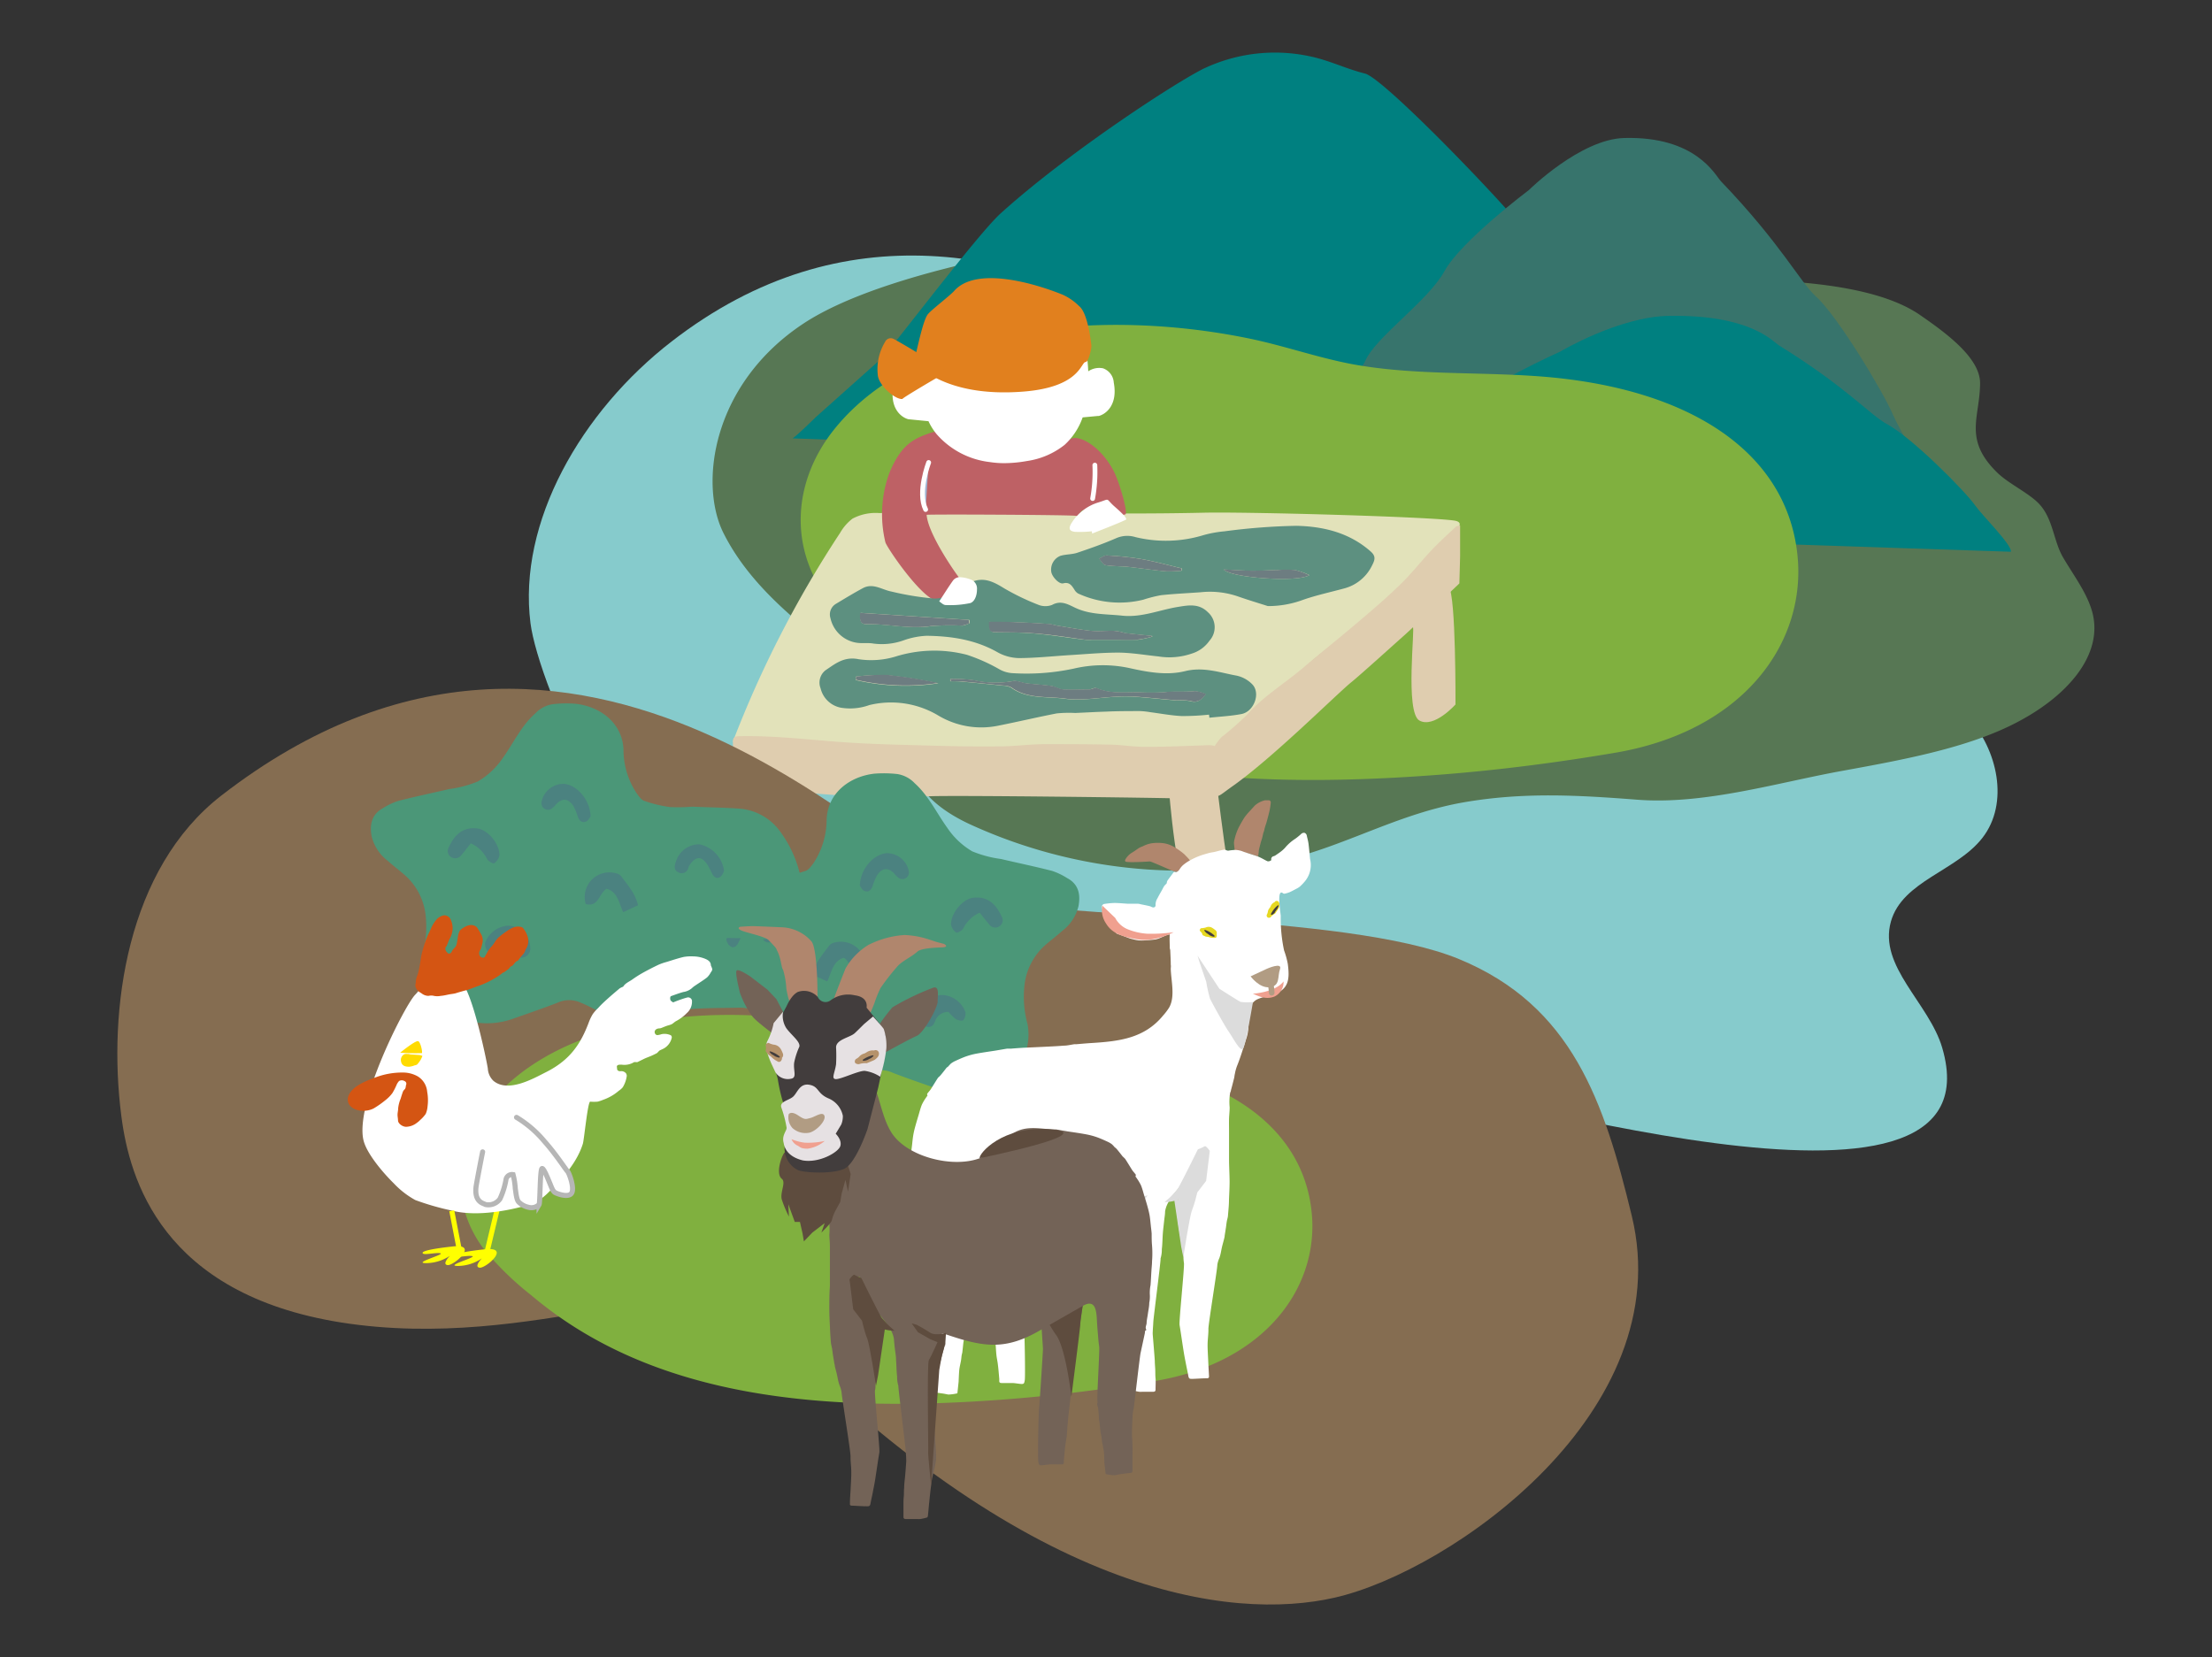 <svg xmlns="http://www.w3.org/2000/svg" viewBox="0 0 359 269"><rect x="0" y="0" width="359" height="269" fill="#333333" stroke="none"/><defs><style>.cls-1{fill:#86cbcc;}.cls-2{fill:#577754;}.cls-3{fill:teal;}.cls-4{fill:#37746c;}.cls-5{fill:#80b03f;}.cls-6{fill:#e2e2ba;}.cls-7{fill:#dfcdaf;}.cls-8{fill:#be6165;}.cls-9{fill:#5d9080;}.cls-10,.cls-18{fill:#fff;}.cls-11{fill:#6d7d81;}.cls-12{fill:#a1b5d3;stroke:#fff;stroke-width:0.78px;}.cls-12,.cls-18,.cls-26{stroke-linecap:round;}.cls-12,.cls-17,.cls-18,.cls-26{stroke-miterlimit:10;}.cls-13{fill:#e1801e;}.cls-14{fill:#856d51;}.cls-15{fill:#4b9778;}.cls-16{fill:#4b8280;}.cls-17,.cls-26,.cls-33{fill:none;}.cls-17{stroke:#ff0;}.cls-17,.cls-18{stroke-width:0.82px;}.cls-18{stroke:#b6b6b6;}.cls-19{fill:#d45513;}.cls-20{fill:#ffdb00;}.cls-21{fill:#ff0;}.cls-22{fill:#f0a08f;}.cls-23{fill:#dcdcdc;}.cls-24{fill:#b0866d;}.cls-25{fill:#b19c83;}.cls-26{stroke:#b19c83;stroke-width:0.92px;}.cls-27{fill:#e6d821;}.cls-28{fill:#423d3d;}.cls-29{fill:#736357;}.cls-30{fill:#5e4c3e;}.cls-31{fill:#e6e1e3;}.cls-32{fill:#b5926b;}</style></defs><g id="レイヤー_2" data-name="レイヤー 2"><g id="section_1-2"><path class="cls-1" d="M109,55.43C94.35,66.76,84,84.76,86.1,101.19c1.28,9.85,16.08,46.13,40.47,59.83,29,16.32,65.55,11.56,97.48,13.85,13,.93,101.09,29.12,91.17-4.78-2.13-7.28-10.39-13.21-8.33-20.51,1.86-6.58,10.65-8.18,14.85-13.58,4.38-5.64,2.47-14.29-2.32-19.59s-11.71-8-18.36-10.64c-21.85-8.49-41.29-12.34-63.54-18.8C225,83.33,165,12.06,109,55.43Z"/><path class="cls-2" d="M157.27,133.73a82.75,82.75,0,0,0,47.19,6.64c11.77-1.68,21-8,33-10.12,9.71-1.69,18.45-1.2,28.29-.44,10.85.84,22.74-2.78,33.16-4.67,9.69-1.76,19.67-3.6,27.4-7.37,9.24-4.51,15.28-11.61,13.19-18.66-.88-3-3-5.77-4.67-8.63-1.54-2.63-1.6-6.12-3.76-8.55-1.65-1.86-5.13-3.41-7-5.29-5.46-5.39-2.72-8.92-2.71-14.45,0-4.07-5.42-8.07-9.66-11-11.95-8.38-42.87-5.25-55.15-5.25-22.07,0-33.71-10.84-64.36-8.75-11.36.78-47.19,5.6-61.9,15.4s-16.87,25.94-12.87,33.94c4.91,9.8,14.56,16.43,22.68,22.74C150.44,117.27,142.2,126.62,157.27,133.73Z"/><path class="cls-3" d="M128.56,71.15c.28.08,3.68-3.3,3.94-3.53l10.43-9.31c1.48-1.31,15.53-20.1,19.48-23.68,10.53-9.52,27.27-20.55,32.69-23.37a27,27,0,0,1,19-1.75c2.53.72,4.87,1.79,7.44,2.43,3.11.79,22.94,21.42,26.55,26.23s17,30.64,17.22,38"/><path class="cls-4" d="M210.28,72.55c.94-6,9.58-10.09,11.31-14S231.76,48.88,234.44,44s13.69-13.15,13.69-13.15,8.35-8.26,15.47-8.45c11.64-.31,14.75,6,15.68,7,9.81,10.22,12.88,16.42,15.47,18.75,3.54,3.2,11,15.66,12.5,19.22.89,2.11,5.28,9.33,5.06,10.86"/><path class="cls-3" d="M210.09,85.68c1.07-4.1,10.91-6.93,12.89-9.61s11.59-6.65,14.65-10,15.59-9,15.59-9,9.52-5.67,17.63-5.8c13.27-.21,16.81,4.13,17.88,4.8C299.9,63,303.4,67.3,306.35,68.9c4,2.19,12.54,10.75,14.25,13.19,1,1.46,6,6.41,5.76,7.47"/><path class="cls-5" d="M233.78,125.74c9.66-.75,19.2-2,28.4-3.56,21-3.59,31.1-18.07,29.52-32.27-1.87-16.89-18-27.08-42-28.83-10.15-.74-20.57-.15-30.4-2-5.71-1.1-11-3-16.74-4.17-24.52-5-53.59-1.87-67,14.57-6.86,8.41-7.64,19.26-1.17,27.83a58,58,0,0,0,9,8.73C166.6,125.57,199,128.44,233.78,125.74Z"/><path class="cls-6" d="M206.25,113.3c-2.05,1.35-7.51,8.63-10,9.08-3.38.62-72.42-.89-77.31-2a176.15,176.15,0,0,1,17.41-33.89,7.8,7.8,0,0,1,2-2.3,8,8,0,0,1,4.36-.91c16.8-.32,35.87.33,52.64-.06,7.13-.16,36.43.65,40.68,1.28,1,.15,1.14.63.47,1.35-1.56,1.66-3.12,3.32-4.7,5q-3.78,3.92-7.6,7.79a24.88,24.88,0,0,1-2.2,1.89c-3.43,2.75-7.35,4.87-10.33,8A31.31,31.31,0,0,1,206.25,113.3Z"/><path class="cls-7" d="M150.89,129.25c-3.21.16-6.44.1-9.66,0-3-.06-5.93-.17-8.88-.45-3.89-.36-7.78-.86-11.64-1.47a2.4,2.4,0,0,1-1.43-1.68,44.16,44.16,0,0,1-.33-5.28c0-.67.32-.86,1-.87,5.41-.12,10.77.51,16.15.92,5.13.39,10.28.47,15.42.62,3.57.1,7.14.15,10.71.11,2.36,0,4.72-.33,7.08-.36,3.49,0,7,0,10.47.07,2,0,4.06.37,6.09.37,3.42,0,6.85-.16,10.27-.27,1.17,0,1.38.24,1.33,1.39-.07,1.51,0,3,0,4.53a2.21,2.21,0,0,1-.65,1.39,6.33,6.33,0,0,1-4.74,1.35C188.17,129.48,154.61,129.07,150.89,129.25Z"/><path class="cls-8" d="M182.69,83.44c-.12.25-2.07.13-2.34.08-1.41-.28-3.36.74-4.34-.51-.56-.7-.69.88-1.34.72s-24.29-.28-24.28-.16c.24,3.18,4.83,9.66,5.22,10.12a27.92,27.92,0,0,1-3.18,3.93c-2.54.1-8.48-8.73-8.73-9.58a19.44,19.44,0,0,1,.63-11.24c1.95-4.77,4.09-5.61,6.57-6.5,3.34-1.2,4.21,2.16,5.75,2.74a26.82,26.82,0,0,0,4.78,1.46c3.6.62,9-2.13,12.53-3.33,1.42-.49,4.68,1.34,6.74,5.2C181.6,78.05,183,82.84,182.69,83.44Z"/><path class="cls-9" d="M196.22,116a41.16,41.16,0,0,1-4.42.23c-1.71-.08-3.41-.41-5.12-.63a13.37,13.37,0,0,0-1.66-.18c-1.84,0-3.68,0-5.52.09-1.67.05-3.34.15-5,.22a19.82,19.82,0,0,0-3,.07c-3.19.62-6.35,1.37-9.53,2a13.59,13.59,0,0,1-9.64-1.63,14.94,14.94,0,0,0-11.25-1.72,9.17,9.17,0,0,1-4.62.42,4.19,4.19,0,0,1-3.28-3.14,2.53,2.53,0,0,1,.81-2.94c1.58-1.06,3-2.26,5.35-1.79a13.65,13.65,0,0,0,5.91-.4,21.12,21.12,0,0,1,11.69-.31,28.71,28.71,0,0,1,5.35,2.4,4.89,4.89,0,0,0,1.94.57,36.61,36.61,0,0,0,10.07-.74,20.59,20.59,0,0,1,8.91-.1c3,.67,6.12,1.26,9.12.52s5.62.23,8.37.73a5,5,0,0,1,2.57,1.44c1.35,1.44.24,4.4-1.78,4.79-1.71.33-3.47.41-5.21.6Zm-42-5.76,0,.34c.67,0,1.35,0,2,.07q3.3.3,6.58.65a2.9,2.9,0,0,1,1.27.3c2.64,1.92,5.82,1.42,8.74,1.82,2.74.37,5.6-.19,8.4-.32a25.19,25.19,0,0,1,3,0c2.21.16,4.41.4,6.62.59a10.74,10.74,0,0,1,2.28.1c1.07.32,1.75,0,2.56-1.12a5.72,5.72,0,0,0-1.83-.48c-1.64.17-3.27,0-4.94.18a34.22,34.22,0,0,1-4.18,0c-2.26,0-4.6.27-6.81-.68-.28-.12-.73.21-1.11.22-1.42,0-2.85.12-4.27,0-.64,0-1.25-.46-1.9-.55-1.35-.2-2.71-.27-4.06-.43-.75-.09-1.54-.51-2.22-.36a16.11,16.11,0,0,1-6.34-.15A25.8,25.8,0,0,0,154.24,110.19Zm-15.31-.37-.05.51a35.51,35.51,0,0,0,13.44.53,83,83,0,0,0-8.26-1.31A34.07,34.07,0,0,0,138.93,109.82Z"/><path class="cls-9" d="M205.77,98.38c-1.6-.51-3.23-1-4.8-1.55a13.93,13.93,0,0,0-6.07-.7c-2.15.16-4.31.25-6.46.48a21.71,21.71,0,0,0-2.88.73,16.07,16.07,0,0,1-10.58-1,1.69,1.69,0,0,1-.62-.65c-.43-.66-.81-1.26-1.81-1-.66.16-1.8-1.05-1.93-1.86a2.4,2.4,0,0,1,1.49-2.61c.88-.26,1.85-.21,2.71-.49,2.14-.72,4.27-1.47,6.33-2.37a4.49,4.49,0,0,1,3.12-.18,20.88,20.88,0,0,0,11.06-.32,18.88,18.88,0,0,1,3.42-.62,101.5,101.5,0,0,1,11.64-.89c4.37.09,8.62,1.11,12.07,4.17.81.72.73,1.28.26,2.18a7,7,0,0,1-4.44,3.78c-2.26.62-4.58,1.11-6.79,1.88A16.26,16.26,0,0,1,205.77,98.38Zm-14-5.74.05-.38c-2.2-.52-4.37-1.13-6.59-1.52a50.3,50.3,0,0,0-5.61-.58c-.4,0-.81.33-1.22.52.35.37.66,1,1.06,1.06,1.19.2,2.41.15,3.61.27,2.07.22,4.12.54,6.19.73A17.56,17.56,0,0,0,191.73,92.64Zm20.76.72a12.17,12.17,0,0,0-2.33-.82,16.7,16.7,0,0,0-2.74,0c-1.42,0-2.84.13-4.26.11s-3-.13-4.59-.21C199.64,93.77,210.54,94.59,212.49,93.36Z"/><path class="cls-9" d="M188,106.55c-2.15-.22-4.31-.6-6.47-.62-2.59,0-5.2.24-7.79.4-2.8.17-5.59.48-8.39.49a7.44,7.44,0,0,1-3.55-1c-3.57-2-7.45-2.57-11.43-2.62a12.77,12.77,0,0,0-3.63.71,10.49,10.49,0,0,1-5,.55c-.85-.15-1.75,0-2.63-.12a5.16,5.16,0,0,1-4.33-4,2,2,0,0,1,.88-2.32c1.45-.87,2.89-1.75,4.38-2.55,1.65-.89,3.1.26,4.64.55a46.57,46.57,0,0,0,7,1.14,6.51,6.51,0,0,0,3.88-1.4c3.18-2.52,5-1.76,7.42-.26a38.94,38.94,0,0,0,5.44,2.63,3.09,3.09,0,0,0,2.33.06c1.45-.81,2.64-.06,3.75.46,2.47,1.17,5.1,1,7.69,1.29,3.19.32,6.13-1,9.2-1.46,1.59-.26,3.23-.51,4.63.88a3.25,3.25,0,0,1,.28,4.63,5.43,5.43,0,0,1-2.89,2.1A11.15,11.15,0,0,1,188,106.55Zm-1-3.19,0-.13c-1.35-.14-2.71-.27-4.07-.43-.37,0-.74-.19-1.12-.25a7.42,7.42,0,0,0-1.14-.15c-1.2,0-2.41.1-3.6,0-1.77-.19-3.53-.53-5.29-.81-.55-.09-1.09-.27-1.64-.31-1.72-.12-3.45-.21-5.18-.27-1.46,0-2.92,0-4.38-.07,0,1.56.12,1.68,1.31,1.71,2.09,0,4.19,0,6.26.2,2.67.24,5.33.69,8,1a9.65,9.65,0,0,0,1.08,0l3.44,0c1.34,0,2.68,0,4,0A16.16,16.16,0,0,0,186.93,103.36Zm-29.61-2.19-.08-.55-17.61-1.14c-.17,1.14-.09,1.87,1,1.84,3.51-.09,7,.86,10.52.3a40,40,0,0,1,5-.07A4.18,4.18,0,0,0,157.32,101.17Z"/><path class="cls-7" d="M196.28,129.19c0-2.16-.15-4.93,0-6.81,0-.38.6-.73.8-1.18a9.26,9.26,0,0,1,1.18-1.56A46.61,46.61,0,0,0,202.4,116c2.66-3,6.13-5.08,9.16-7.66,2.87-2.45,5.84-4.8,8.71-7.25,2.38-2,4.76-4.05,7-6.23,1.78-1.72,3.31-3.69,5-5.49,1.27-1.34,2.64-2.59,4-3.86.13-.12.36-.12.7-.22,0,1.71,0,3.32,0,4.93,0,.32-.12,4.48-.12,4.48s-7.69,7.32-8.89,8.38c-1.44,1.27-7.14,6.44-8.64,7.65-2.28,1.83-12.75,12.29-19.32,16.91C197.58,129.36,198,129.37,196.28,129.19Z"/><path class="cls-10" d="M177.2,86.24a18.66,18.66,0,0,1-2.69.09c-1-.1-1.17-.57-.53-1.54a7.77,7.77,0,0,1,4.33-3.25c1.88-.59,1.1-.69,2.39.51.42.39,2.5,2.11,2,2.33-1.79.81-3.63,1.5-5.45,2.23Z"/><path class="cls-10" d="M152.43,97.62c.8-1.22,1.48-2.32,2.22-3.36a1.38,1.38,0,0,1,1-.57,5.19,5.19,0,0,1,1.73.32,1.57,1.57,0,0,1,1.18,1.66c0,1.08-.42,2-1.08,2.22a15.68,15.68,0,0,1-4,.32C153.09,98.21,152.73,97.8,152.43,97.62Z"/><path class="cls-11" d="M154.24,110.19a25.8,25.8,0,0,1,3.84.21,16.11,16.11,0,0,0,6.34.15c.68-.15,1.47.27,2.22.36,1.35.16,2.71.23,4.06.43.65.09,1.26.52,1.9.55,1.42.07,2.85,0,4.27,0,.38,0,.83-.34,1.11-.22,2.21.95,4.55.66,6.81.68a34.22,34.22,0,0,0,4.18,0c1.67-.21,3.3,0,4.94-.18a5.72,5.72,0,0,1,1.83.48c-.81,1.1-1.49,1.44-2.56,1.12a10.74,10.74,0,0,0-2.28-.1c-2.21-.19-4.41-.43-6.62-.59a25.19,25.19,0,0,0-3,0c-2.8.13-5.66.69-8.4.32-2.92-.4-6.1.1-8.74-1.82a2.9,2.9,0,0,0-1.27-.3q-3.29-.34-6.58-.65c-.66-.07-1.34,0-2-.07Z"/><path class="cls-11" d="M138.93,109.82a34.07,34.07,0,0,1,5.13-.27,83,83,0,0,1,8.26,1.31,35.51,35.51,0,0,1-13.44-.53Z"/><path class="cls-11" d="M191.73,92.64a17.56,17.56,0,0,1-2.51.1c-2.07-.19-4.12-.51-6.19-.73-1.2-.12-2.42-.07-3.61-.27-.4-.07-.71-.69-1.06-1.06.41-.19.82-.55,1.22-.52a50.3,50.3,0,0,1,5.61.58c2.22.39,4.39,1,6.59,1.52Z"/><path class="cls-11" d="M212.49,93.36c-2,1.23-12.85.41-13.92-.94,1.6.08,3.1.2,4.59.21s2.84-.08,4.26-.11a16.7,16.7,0,0,1,2.74,0A12.17,12.17,0,0,1,212.49,93.36Z"/><path class="cls-11" d="M186.93,103.36a16.16,16.16,0,0,1-2.34.47c-1.34.08-2.68,0-4,0l-3.44,0a9.65,9.65,0,0,1-1.08,0c-2.67-.35-5.33-.8-8-1-2.07-.2-4.17-.17-6.26-.2-1.19,0-1.33-.15-1.31-1.71,1.46,0,2.92,0,4.38.07,1.73.06,3.46.15,5.18.27.55,0,1.09.22,1.64.31,1.76.28,3.52.62,5.29.81,1.19.12,2.4,0,3.6,0a7.42,7.42,0,0,1,1.14.15c.38.06.75.21,1.12.25,1.36.16,2.72.29,4.07.43Z"/><path class="cls-11" d="M157.32,101.17a4.18,4.18,0,0,1-1.2.38,40,40,0,0,0-5,.07c-3.54.56-7-.39-10.52-.3-1,0-1.12-.7-1-1.84l17.61,1.14Z"/><path class="cls-12" d="M177.69,75.5a24.4,24.4,0,0,1-.36,5.42"/><path class="cls-12" d="M150.72,75.07s-1.87,4.85-.49,7.63"/><path class="cls-7" d="M119.9,126.06s-2,12.14-1.09,13.87,4.12,3.47,5.64,2.39,3.68-16.69,3.68-16.69Z"/><path class="cls-7" d="M189.69,127.79s1.3,17.56,3.68,18,6.07-2.16,6.07-2.16-.22-4.34-.43-5-1.58-11.72-1.58-11.72Z"/><path class="cls-10" d="M180.76,62.09A2.61,2.61,0,0,0,179,59.78a3.16,3.16,0,0,0-2.38.49c-.1-2.09-.37-4.07-.81-4.73a1.36,1.36,0,0,0-1.09-.64,46.35,46.35,0,0,1-4.69-.61c-1.56-.25-3-.49-4.17-.58-.91-.06-1.82-.21-2.78-.36l-.69-.11c-.35-.05-.69-.12-1-.19a14.12,14.12,0,0,0-1.91-.3c-.38,0-.88-.12-1.45-.21-2.6-.41-6.16-1-7.51,1.22a13.08,13.08,0,0,0-1.42,7,3.05,3.05,0,0,0-2.26-.42A2.62,2.62,0,0,0,145,62.64c-.68,3.64,1.29,5.13,2.43,5.41l3.26.32A9.66,9.66,0,0,0,152,70.46,13.5,13.5,0,0,0,160.63,75a15.18,15.18,0,0,0,2.37.18,21.31,21.31,0,0,0,3.68-.35,12.73,12.73,0,0,0,6.1-2.62,10.92,10.92,0,0,0,2.93-4.46l2.46-.23.16,0C179.47,67.23,181.45,65.74,180.76,62.09Z"/><path class="cls-13" d="M148.28,58.81c.48-1.52,1.46-6.81,2.33-7.83.65-.77,3.58-3,4.25-3.76,3.53-4,12.85-1.31,17.6.61a9,9,0,0,1,2.67,1.85c1.27,1,1.8,4.73,2,6.37.06.5-.48,2.72-.93,2.71-.8,0-.84,4.07-10.08,4.8C152.94,64.61,148.67,58.86,148.28,58.81Z"/><path class="cls-13" d="M153.46,60.51c-.26.12-7,4.06-7,4.25-1.11.15-3.87-2.16-4-3.91a8.58,8.58,0,0,1,1.19-5.36A1,1,0,0,1,145,55C146,55.49,154.06,60.24,153.46,60.51Z"/><path class="cls-7" d="M235.14,95.28c1.17,1.4,1.08,19.07,1.08,19.07s-3.47,3.91-5.85,2.61-.65-15.39-1.08-15.18S235.14,95.28,235.14,95.28Z"/><path class="cls-14" d="M35.94,129.12c-15.34,11.88-18.49,34.74-16.25,52C21,191.43,26.3,210,55.28,214.65c31.58,5,58.44-10.22,67.49-.83,43.85,45.51,77.17,49.31,93.84,45.51,18.91-4.3,55.9-30.24,48.23-61.94-4.48-18.53-9.65-34.14-28.06-41.72s-65.78-6.32-78.93-10.12S94.7,83.61,35.94,129.12Z"/><path class="cls-5" d="M163.39,227.13c8.26-.64,16.4-1.69,24.26-3,17.9-3.07,26.56-15.43,25.21-27.56-1.6-14.42-15.34-23.13-35.85-24.62-8.67-.63-17.57-.13-26-1.75-4.88-.94-9.44-2.57-14.3-3.57C115.81,162.3,91,165,79.54,179c-5.87,7.18-6.53,16.45-1,23.76a49.28,49.28,0,0,0,7.65,7.46C106,227,133.66,229.43,163.39,227.13Z"/><path class="cls-15" d="M123,142.3c-3,.12-5.41.14-7.8.33a9,9,0,0,0-6.54,3.8,19.08,19.08,0,0,0-3.58,9.37c-.55,3.82,2.58,8.35,7,8,2.59-.21,5.2-.17,7.8-.23a5.91,5.91,0,0,1,5.88,4.18c.45,1.43.84,2.87,1.34,4.28,1.58,4.45,7.13,6.17,10.6,3.82a25.61,25.61,0,0,1,3.46-1.77,4.55,4.55,0,0,1,3.77.07c2.37.91,4.77,1.73,7.16,2.56a12.49,12.49,0,0,0,9.67-.5,9.23,9.23,0,0,0,5-10,16.74,16.74,0,0,1-.46-6.54,10.23,10.23,0,0,1,3.29-6.22c.94-.81,1.92-1.55,2.84-2.38a7.1,7.1,0,0,0,2.61-4c.28-1.56.22-3.43-1.81-4.52a11.49,11.49,0,0,0-2.45-1.18c-2.76-.71-5.56-1.29-8.33-1.94a18.59,18.59,0,0,1-4.66-1.24,12.54,12.54,0,0,1-4.07-3.85c-1.73-2.41-3-5.16-5.26-7.2a4.92,4.92,0,0,0-2.85-1.5,19.91,19.91,0,0,0-3.7-.06c-3.94.44-7.55,3.07-7.75,7.38a12.93,12.93,0,0,1-2.17,7.2c-.34.45-.73,1-1.22,1.19a21.84,21.84,0,0,1-4.14,1A28.54,28.54,0,0,1,123,142.3Z"/><path class="cls-16" d="M134.26,159.31l-2.42-1.12c.48-2,1.73-3.32,2.78-4.76a1.55,1.55,0,0,1,.85-.44,4,4,0,0,1,4.86,4.95c-2.1.57-2.1-1.69-3.37-2.47C135.24,155.93,135,157.68,134.26,159.31Z"/><path class="cls-16" d="M159,148.14a5.53,5.53,0,0,0-2.67,2.57c-.18.35-1,.77-1.12.67a2,2,0,0,1-.86-1.33c0-1.9,1.93-4.14,3.6-4.33,2.24-.26,3.65.91,4.63,3.08a1.16,1.16,0,0,1-.37,1.55,1.21,1.21,0,0,1-1.71-.36C160,149.42,159.53,148.81,159,148.14Z"/><path class="cls-16" d="M139.55,143.76c.08-2.67,2.13-5,4.24-5.27a3.62,3.62,0,0,1,3.72,3,1.06,1.06,0,0,1-1.53,1.09,3.08,3.08,0,0,1-.82-.76c-1-1.07-2-1-2.83.28a10,10,0,0,0-.73,1.79c-.25.63-.7,1-1.34.71C139.88,144.4,139.66,143.9,139.55,143.76Z"/><path class="cls-16" d="M117.88,152.64a5.08,5.08,0,0,1,4-4.35,4,4,0,0,1,3.81,2.78c.22.65.39,1.36-.32,1.73a1.1,1.1,0,0,1-1.69-.71,1.67,1.67,0,0,0-.27-.51c-1-1.4-1.93-1.38-2.85.08a15,15,0,0,0-.73,1.38c-.26.52-.69.92-1.22.61S118,152.84,117.88,152.64Z"/><path class="cls-16" d="M153.94,164.25a2.22,2.22,0,0,0-2.16,1.47c-.23.66-.62,1.17-1.44.91a1.5,1.5,0,0,1-1-1.66,3.63,3.63,0,0,1,3.71-3.46,4.26,4.26,0,0,1,3.63,2.76,1.72,1.72,0,0,1-.35,1.33c-.16.17-.87,0-1.19-.17A7.67,7.67,0,0,1,153.94,164.25Z"/><path class="cls-15" d="M108.71,131a21.27,21.27,0,0,1-4.14-1c-.48-.16-.87-.73-1.21-1.19a12.77,12.77,0,0,1-2.17-7.19c-.21-4.32-3.81-6.94-7.75-7.38a18.31,18.31,0,0,0-3.7.06,4.87,4.87,0,0,0-2.85,1.49c-2.28,2-3.53,4.79-5.26,7.21a12.61,12.61,0,0,1-4.07,3.84,18.17,18.17,0,0,1-4.66,1.24c-2.78.65-5.57,1.23-8.33,1.94a11.49,11.49,0,0,0-2.45,1.18c-2,1.09-2.09,3-1.81,4.52a7.1,7.1,0,0,0,2.61,4c.92.82,1.9,1.56,2.83,2.37a10.19,10.19,0,0,1,3.3,6.23,16.71,16.71,0,0,1-.47,6.53,9.24,9.24,0,0,0,5,10,12.52,12.52,0,0,0,9.68.51c2.39-.84,4.79-1.66,7.15-2.57a4.55,4.55,0,0,1,3.77-.07,25.15,25.15,0,0,1,3.47,1.77c3.47,2.35,9,.63,10.59-3.82.5-1.41.89-2.85,1.35-4.28a5.88,5.88,0,0,1,5.87-4.17c2.6.06,5.21,0,7.8.22,4.46.36,7.58-4.17,7-8a19.16,19.16,0,0,0-3.57-9.37,9,9,0,0,0-6.54-3.8c-2.39-.18-4.79-.21-7.81-.33A28.54,28.54,0,0,1,108.71,131Z"/><path class="cls-16" d="M101.14,148.07l2.41-1.13c-.47-2-1.73-3.32-2.77-4.76a1.62,1.62,0,0,0-.85-.44,4,4,0,0,0-4.87,5c2.11.56,2.11-1.69,3.37-2.47C100.16,144.68,100.42,146.43,101.14,148.07Z"/><path class="cls-16" d="M76.41,136.89a5.43,5.43,0,0,1,2.66,2.58c.19.34,1,.77,1.13.66a2.08,2.08,0,0,0,.86-1.33c0-1.9-1.93-4.14-3.61-4.33-2.23-.25-3.65.92-4.62,3.08a1.17,1.17,0,0,0,.36,1.56,1.24,1.24,0,0,0,1.72-.36C75.42,138.18,75.87,137.56,76.41,136.89Z"/><path class="cls-16" d="M95.85,132.52c-.09-2.67-2.14-5.05-4.25-5.28a3.62,3.62,0,0,0-3.72,3,1.07,1.07,0,0,0,1.54,1.09,3.45,3.45,0,0,0,.82-.76c1-1.08,2-1,2.83.27a10.83,10.83,0,0,1,.73,1.79c.24.64.7,1,1.34.71C95.52,133.16,95.74,132.65,95.85,132.52Z"/><path class="cls-16" d="M117.52,141.4a5.09,5.09,0,0,0-4-4.35,3.94,3.94,0,0,0-3.81,2.77c-.23.65-.4,1.37.31,1.73a1.1,1.1,0,0,0,1.7-.71,1.89,1.89,0,0,1,.26-.51c1-1.4,1.94-1.38,2.86.08.27.44.49.91.72,1.38s.7.93,1.23.61S117.38,141.59,117.52,141.4Z"/><path class="cls-16" d="M81.45,153a2.23,2.23,0,0,1,2.17,1.47c.23.66.61,1.17,1.43.91a1.48,1.48,0,0,0,1-1.66,3.63,3.63,0,0,0-3.71-3.46A4.29,4.29,0,0,0,78.74,153a1.72,1.72,0,0,0,.36,1.33c.16.17.87,0,1.19-.17A7.6,7.6,0,0,0,81.45,153Z"/><line class="cls-17" x1="78.97" y1="203.52" x2="81.1" y2="194.61"/><path class="cls-10" d="M115.37,156.71c0-.54-.34-.85-1-1.11a5.31,5.31,0,0,0-1.87-.36,7.05,7.05,0,0,0-1.54.09c-.93.22-1.82.52-2.73.8a9.61,9.61,0,0,0-1.34.46c-.91.43-1.8.89-2.66,1.37a18.57,18.57,0,0,0-1.65,1.06c-.5.34-1.13.6-1.42,1.11,0,0-.1.06-.15.08a2.71,2.71,0,0,0-.45.23c-.7.59-1.4,1.18-2.07,1.79-.5.45-1,.92-1.42,1.4a6.14,6.14,0,0,0-.88,1,8.13,8.13,0,0,0-.66,1.4c-1.26,3.31-2.93,6-6.91,8-2,1-6.14,3.42-8.55,1.4a3,3,0,0,1-.9-2c-.29-1.84-2.81-13.79-4.67-14.31a8.74,8.74,0,0,0-3-.2c-3.37.25-2.25.61-4.14,2.57-1.66,1.72-9.78,17.57-8.37,23.58.49,2.11,3.1,5.22,4.91,7a14.1,14.1,0,0,0,3.5,2.72,42.42,42.42,0,0,0,5.89,1.7c3.58.94,8.16.23,11.49-.64a10.26,10.26,0,0,0,2.54-.95,8.76,8.76,0,0,0,1.78-1.44c2.39-2.33,4.59-4.89,5.5-7.82.2-.66.79-6.83,1.19-6.82a7,7,0,0,0,1.2,0,5.85,5.85,0,0,0,.92-.31,7.73,7.73,0,0,0,2.52-1.46,2.92,2.92,0,0,0,.64-.56,4.79,4.79,0,0,0,.65-1.82.72.72,0,0,0-.14-.47,1,1,0,0,0-.9-.32c-.34,0-.51-.14-.54-.41a.4.4,0,0,0,0-.15c-.1-.32.06-.48.45-.5h.33a3,3,0,0,0,2-.42c.05,0,.19,0,.28,0a.9.9,0,0,0,.25,0l1.12-.55c.32-.15.66-.27,1-.41s.65-.3,1-.47a2,2,0,0,0,.36-.35.88.88,0,0,1,.15-.12l.59-.28a2.64,2.64,0,0,0,1.36-1.81.45.45,0,0,0-.15-.36,2.38,2.38,0,0,0-1.53-.18,2.77,2.77,0,0,1-.66.15.45.45,0,0,1-.32-.16c-.31-.43,0-.9.6-.93a1.21,1.21,0,0,0,.34-.06c.33-.13.65-.27,1-.39a4.91,4.91,0,0,0,.68-.22c.25-.13.44-.34.69-.49a6.9,6.9,0,0,0,1.79-1.33,2.45,2.45,0,0,0,.83-2.06.63.63,0,0,0-.75-.47c-.43.11-.84.25-1.24.39s-.74.28-1.07.41l-.33-.24c-.18-.13-.2-.71,0-.78.65-.23,1.3-.48,2-.67a2.74,2.74,0,0,0,1.38-.62,3.5,3.5,0,0,1,.55-.43c.64-.44,1.32-.85,1.92-1.32a3.29,3.29,0,0,0,.61-.83,1.17,1.17,0,0,0,.24-.47A2.91,2.91,0,0,0,115.37,156.71Z"/><path class="cls-18" d="M83.83,181.37a17.89,17.89,0,0,1,4.55,3.92c1.88,2.1,3.48,4.62,3.72,4.83s1.2,2.73.66,3.56-2.63,0-2.78-.18a1.67,1.67,0,0,1-.37-.55c-.24-.46-1.25-3.27-1.62-3.28s-.31,5.53-.5,5.85a1.74,1.74,0,0,1-1.65.46,3.24,3.24,0,0,1-1.62-.84c-.4-.37-.47-1.48-.59-2.2a11.59,11.59,0,0,0-.36-2.28,1,1,0,0,0-1.13.71,12.63,12.63,0,0,1-1,3.24,2.31,2.31,0,0,1-2.34.91c-.33-.21-1.8-.35-1.55-2.78,0-.27,1-5.42,1.08-5.77"/><path class="cls-19" d="M72.73,154.76c.57.13.57-.43.82-.67a3.33,3.33,0,0,1,.25-.28c.31-.25.34-.7.42-1.14.12-.64.14-1.38.58-1.79a4,4,0,0,1,.89-.55,2.35,2.35,0,0,1,.47-.15,1.48,1.48,0,0,1,1,.15,1.07,1.07,0,0,1,.37.39c.19.29.37.58.53.88a2,2,0,0,1,.23,1.51c-.07.28-.13.56-.21.83a1,1,0,0,1-.15.29.85.85,0,0,0,0,1c.12.19.58.29.7.14s.21-.38.33-.56a5.15,5.15,0,0,1,.82-1.19,4.39,4.39,0,0,0,.56-.76,3.67,3.67,0,0,1,.58-.71,15.54,15.54,0,0,1,1.32-1,5.19,5.19,0,0,1,.94-.54,2,2,0,0,1,1.48-.12.4.4,0,0,1,.18.1,3.9,3.9,0,0,1,.85,1.65,2.39,2.39,0,0,1-.26,1.68c-.16.2-.21.52-.35.74s-.39.45-.58.69-.31.4-.46.61c0,0,0,0,0,0-.51.1-.61.73-1.09.89-.16.05-.24.26-.37.4a.45.45,0,0,1-.13.1l-.62.45c-.09.06-.22.07-.29.14a8.25,8.25,0,0,1-1.16.8,14.12,14.12,0,0,1-1.77.92,11.54,11.54,0,0,1-1.16.44l-1.42.53c-.26.09-.54.14-.82.22l-1.41.41c-.24.06-.49.08-.73.12-.52.09-1,.23-1.56.27a2.65,2.65,0,0,1-1.08,0,1.86,1.86,0,0,0-.88,0,1.83,1.83,0,0,1-1.08-.37l-.4-.26a1.5,1.5,0,0,1-.66-1c0-.24.07-.45.07-.68a3.31,3.31,0,0,1,.28-1.07,12.52,12.52,0,0,0,.36-1.55c.13-.66.19-1.35.35-2a22.45,22.45,0,0,1,.7-2.28c.21-.58.51-1.09.74-1.64a5.44,5.44,0,0,1,.94-1.55,2.07,2.07,0,0,1,1.24-.68,1.16,1.16,0,0,1,1.09.77,3.46,3.46,0,0,1,.28,1.43,3.67,3.67,0,0,1-.57,1.77c-.11.28-.21.57-.33.84a1,1,0,0,1-.14.27c-.17.15-.17.38-.07.66a.62.62,0,0,0,.16.21A1.51,1.51,0,0,0,72.73,154.76Z"/><path class="cls-19" d="M65.7,174.1a4.94,4.94,0,0,1,2.09.61,3.24,3.24,0,0,1,1.54,2.5,7.68,7.68,0,0,1,.06,2.39,3.77,3.77,0,0,1-.3,1.21,5.47,5.47,0,0,1-.91,1,3.45,3.45,0,0,1-.54.46,2.92,2.92,0,0,1-1.73.63c-.59,0-1.29-.52-1.31-1s-.09-.66-.08-1,.1-.64.1-1a5.44,5.44,0,0,1,.4-1.55c.1-.33.2-.66.32-1a1.11,1.11,0,0,1,.28-.48c.28-.22.2-.54.3-.81a.45.45,0,0,0-.27-.58.85.85,0,0,0-.89,0,2.36,2.36,0,0,0-.36.53,10.33,10.33,0,0,1-.71,1.41,6,6,0,0,1-1.14,1.16,15.19,15.19,0,0,1-1.84,1.3c-1.14.65-3.16.62-4-.53a1.58,1.58,0,0,1-.11-1.58c.58-1.36,2.43-2.18,4.07-2.78A12.25,12.25,0,0,1,65.7,174.1Z"/><path class="cls-20" d="M68.56,171.4a5.12,5.12,0,0,1-.28.61,5.28,5.28,0,0,1-.57.77,1.09,1.09,0,0,1-.42.15,3.12,3.12,0,0,1-.9.22c-.7,0-1.2-.2-1.31-.9a1.06,1.06,0,0,1,.45-1.08.72.72,0,0,1,.4-.09c.22,0,.44,0,.66.07l1.5.1A2.43,2.43,0,0,1,68.56,171.4Z"/><path class="cls-20" d="M67.84,169c.35,0,.75,1.61.64,1.94a33.34,33.34,0,0,1-3.53-.07S67.35,168.91,67.84,169Z"/><line class="cls-17" x1="73.32" y1="196.53" x2="74.73" y2="203.84"/><path class="cls-21" d="M73.36,202.34s-4.71.48-4.77,1,2.12-.09,2.89.09-4.59,1.6-2.33,1.6A7,7,0,0,0,73,203.85s-1.35,1.4-.34,1.5S77.93,201.77,73.36,202.34Z"/><path class="cls-21" d="M78.53,202.8s-4.7.48-4.77,1,2.12-.09,2.89.09-4.58,1.6-2.33,1.6a7,7,0,0,0,3.88-1.23s-1.36,1.41-.34,1.51S83.11,202.23,78.53,202.8Z"/><path class="cls-22" d="M163.51,198.58a.88.88,0,0,1-.87-.54c-.23-.7-.07-1.7-.28-2.41-.09-.3-.24-1.95,0-1.94,1,.05,2.75.25,3.72.3.52,0,.15,2.59.11,3.17s-.21,1.39-.77,1.42C165.27,198.59,163.86,198.51,163.51,198.58Z"/><path class="cls-10" d="M165.56,205.72c0,.56.56,9,.63,9.56.1.9.22,7.5.14,8.62a2.65,2.65,0,0,1-.09.49c-.08.29-.33.26-.55.25s-1.08-.15-1.36-.15h-1.07c-.23,0-.46,0-.69,0s-.41-.05-.39-.37c0-.09,0-.19,0-.29-.07-.79-.13-1.58-.23-2.36-.06-.53-.18-1-.24-1.58s-.08-1.17-.13-1.76c-.07-.79-.14-1.59-.24-2.38-.16-1.24-1-9.36-1.2-10.6-.11-.73-.28-1.45-.39-2.18s-.17-1.34-.28-2-.44-2.89-.56-3.54c0-.24,3.16.09,3.54.08.69,0,2.86-.4,3.55-.42C166.17,197.08,165.58,205.3,165.56,205.72Z"/><path class="cls-23" d="M159.8,197.79,166,198a16.68,16.68,0,0,1-2.5,5.35c-1.63,2-2.56,10.14-2.56,10.14s-1.44-11.19-1.44-11.7-.59-4.38-.59-4.38Z"/><path class="cls-24" d="M192.24,142l-.14-.05a5.51,5.51,0,0,0-.65-.31,7.23,7.23,0,0,0-.81-.15c-.11,0-3.57-1.57-4-1.66,0,0-3.78.25-4,0a.33.33,0,0,1,0-.32,3.09,3.09,0,0,1,1.13-1.14c.35-.21.68-.46,1-.67s.49-.24.74-.35a4.62,4.62,0,0,1,1.54-.49,7.61,7.61,0,0,1,1.72,0,4.75,4.75,0,0,1,1.61.52,11.19,11.19,0,0,1,1.12.72q.38.27.72.57c.1.08.17.2.27.28a8.31,8.31,0,0,1,1.07,1.3.14.14,0,0,1,0,.15,2.37,2.37,0,0,1-.52.74.81.81,0,0,0-.27.35,1.83,1.83,0,0,1-.39.5S192.29,142,192.24,142Z"/><path class="cls-24" d="M205.3,129.9c.22,0,.44,0,.65,0a.34.34,0,0,1,.29.37,10.59,10.59,0,0,1-.18,1.24c-.14.63-.31,1.26-.48,1.88-.08.3-.19.58-.28.88s-.08.36-.13.54-.13.35-.17.53-.1.46-.16.69-.19.58-.26.87-.2.76-.28,1.15c0,.23-.05.48-.07.72s-.09.25-.28.18c-.36-.12-.72-.26-1.1-.36a8.13,8.13,0,0,0-1-.21.93.93,0,0,0-.33,0,1.06,1.06,0,0,1-.74-.07.15.15,0,0,0-.1,0c-.22,0-.28-.07-.31-.31,0-.39-.09-.78-.1-1.18a2.16,2.16,0,0,1,.1-.61,8.79,8.79,0,0,1,.72-2c.28-.52.55-1,.88-1.52a8.57,8.57,0,0,1,.6-.75l1.09-1.19A3.79,3.79,0,0,1,205.3,129.9Z"/><path class="cls-22" d="M154,199.74c-.62,0-1.24-.07-1.87-.13a1.22,1.22,0,0,1-.9-1c-.08-1-.12-1.89-.18-2.83,0-.31.07-.43.37-.39.71.11,1.41.17,2.12.27a4,4,0,0,1,.75.21,1.29,1.29,0,0,0,.83.18c.16-.05.31,0,.27.29-.07.42-.14.83-.2,1.26a2,2,0,0,0,0,.49c.16,1-.23,1.53-1.08,1.62H154Z"/><path class="cls-22" d="M193.11,194.83c-.05-.4-.08-.79-.15-1.18s0-.4.26-.41a7.31,7.31,0,0,1,2.19-.08,2.69,2.69,0,0,0,.49,0c.26,0,.46.22.37.44-.21.49,0,1,0,1.46s0,.8,0,1.2a.46.46,0,0,1-.49.45c-.68,0-1.35.08-2,.08-.09,0-.24-.16-.26-.27-.14-.57-.24-1.15-.35-1.72Z"/><path class="cls-22" d="M187.28,198.66c-.05.31-.6.76-1.62.82a2.44,2.44,0,0,1-2-.81,20.77,20.77,0,0,1-.07-3.13c.77,0,1.55,0,2.32,0a10.65,10.65,0,0,1,1.13,0c.51,0,.46-.28.54.23C187.57,195.86,187.36,198.24,187.28,198.66Z"/><path class="cls-10" d="M206.28,161.52c-.64.18-1.34.33-2,.59-2.34.9-1.21,4-1.94,6.25-.48,1.49-.92,3-1.5,4.48a7.14,7.14,0,0,0-.43,1.5c-.06.2-.06.42-.11.62-.17.68-.34,1.36-.52,2,0,.16-.1.3-.14.46a9.08,9.08,0,0,0-.07,2.33c0,.61-.08,1.22-.1,1.84s0,1.33,0,2c0,1,0,2,0,3,0,.51,0,1,0,1.51,0,1.22.08,2.44.09,3.66,0,1-.06,2-.1,3,0,.83-.09,1.65-.16,2.47,0,.33-.13.66-.19,1s-.09.66-.14,1l-.21,1.34c0,.17-.05.34-.09.51-.1.41-.22.81-.32,1.22s-.15.74-.23,1.11-.13.51-.21.77a4.29,4.29,0,0,0-.34,1.11c0,.76-1.47,9.67-1.45,10.43s-.12,1.65-.13,2.48.06,1.81.1,2.72.09,1.66.13,2.49c0,.19-.07.3-.29.31-.83,0-1.65.08-2.48.1-.43,0-.51-.08-.59-.49-.1-.58-.23-1.14-.34-1.71s-.28-1.39-.39-2.08c-.24-1.49-.45-3-.69-4.47-.11-.62.82-9.45.71-10.06a6.54,6.54,0,0,1-.08-.89s0-.09,0-.14c-.11-.77-.21-1.53-.34-2.3s-.3-1.68-.43-2.53c-.14-1-.26-2-.38-3.06a.57.57,0,0,1,0-.26,3.77,3.77,0,0,1,.6-1.51,16,16,0,0,0,1.47-1.9c.32-.46.53-1,.83-1.46a15.41,15.41,0,0,0,1-2.13c.22-.51.47-1,.7-1.52a.56.56,0,0,0-.12-.64.62.62,0,0,0-.41-.12c-.38,0-.57.26-.69.6s-.39.9-.58,1.35-.26.77-.43,1.14a9.35,9.35,0,0,1-.54,1,10.32,10.32,0,0,0-.6,1,2.64,2.64,0,0,1-.57.91,8.73,8.73,0,0,0-.78.93,11.74,11.74,0,0,0-.89,1.24,4.34,4.34,0,0,0-.82,1.92c0,.5-.1,1-.15,1.49-.07.68-.16,1.36-.21,2-.07.87-.06,1.76-.17,2.63a4.76,4.76,0,0,1-.2,1.5.28.28,0,0,0,0,.09c0,.66-1.15,9.55-1.18,10.21s-.07,1-.09,1.56a3.63,3.63,0,0,0,0,.57l.18,2.2c.05.67.11,1.33.15,2,0,.46.05.92.07,1.37s0,1,.05,1.46,0,1.24,0,1.87c0,.23-.15.32-.37.32h-1.75a3.37,3.37,0,0,1-.55,0,9.6,9.6,0,0,1-1.09-.25c-.08,0-.14-.21-.16-.32-.07-.63-.11-1.26-.18-1.89-.11-1-.21-2.06-.34-3.09a12.4,12.4,0,0,0-.36-1.93,17.47,17.47,0,0,1-.41-2c-.19-1,.73-10.21.53-11.2-.08-.37-.22-.74-.31-1.11-.12-.53-.2-1.06-.33-1.58-.22-.82-.47-1.64-.7-2.46-.16-.58-.32-1.17-.47-1.76-.06-.25-.11-.5-.18-.74s0-.45.27-.52a.8.8,0,0,0,.37-1.11.47.47,0,0,0-.39-.12,11.52,11.52,0,0,0-1.14.35c-.55.18-1.08.41-1.64.55a11.23,11.23,0,0,1-1.3.14c-.68.07-1.37.12-2,.21s-1.3.25-2,.35-1.12.11-1.68.16c-.23,0-.45.07-.68.09s-.67.06-1,.07l-2.14,0c-.92,0-1.83.05-2.74.1s-1.85.21-2.77.21c-.74,0-1.49-.23-2.24-.28a2.54,2.54,0,0,1-1.41-.78,1.54,1.54,0,0,0-.48-.18c-.09,0-.21,0-.28-.05a.84.84,0,0,0-.8.08c-.31.14-.37.81-.24,1a.63.63,0,0,0,.29.16c.38.15.39.15.31.54s-.23.94-.29,1.42-.09,1.23-.14,1.84-.07,1-.12,1.56c-.06.69-.11,1.39-.21,2.08s.41,8.34.27,9.06c0,0,0,.08,0,.11.17.33-.08.61-.11.92-.06.55-.07,1.11-.11,1.67,0,.23-.08.46-.11.68-.06.48-.1,1-.16,1.43,0,.22-.08.43-.12.64s-.06.57-.11.86c-.09.53-.24,1.07-.29,1.61s-.1,1.84-.1,1.84l-.2,1.89a6.9,6.9,0,0,1-1.47.2l-.73-.14c-.58-.08-1.16-.17-1.74-.23-.3,0-.44-.16-.42-.46s0-.86,0-1.29,0-.69,0-1c0-.6,0-1.2,0-1.79s.09-1.2.09-1.79,0-1.27-.06-1.9,0-1-.08-1.56c0-.28-.11-.55-.16-.83-.14-.66-.95-8.2-1.09-8.86-.23-1.07-.47-2.14-.7-3.21,0-.18,0-.42-.23-.5,0,0,0-.08,0-.1.21-.37-.05-.72-.06-1.07,0-.5-.15-1-.22-1.5s-.18-1.17-.21-1.76a4.91,4.91,0,0,1-.1-1.39,5.8,5.8,0,0,0-.12-1.48c0-.76-.09-1.53-.14-2.3,0-.52-.07-1-.1-1.56a16.24,16.24,0,0,1,0-2.61c.07-.62,0-1.26.06-1.89,0-.44.08-.88.13-1.33s.11-1.12.21-1.67.22-1,.36-1.5.31-1.07.47-1.6.32-1.18.55-1.74a8.06,8.06,0,0,1,.69-1.16,2.6,2.6,0,0,1,.25-.33l-.08,0c0-.09,0-.2,0-.27.18-.25.4-.47.57-.72.39-.6.75-1.21,1.14-1.81.1-.16.29-.27.42-.43.35-.41.68-.83,1-1.25.08-.09.2-.14.29-.23a5.19,5.19,0,0,1,.45-.48,4,4,0,0,1,.72-.42c.59-.27,1.18-.54,1.79-.75a11.83,11.83,0,0,1,1.75-.45c1-.18,1.94-.31,2.91-.46l1.88-.32a6.08,6.08,0,0,1,.61,0c.76-.06,1.53-.12,2.29-.16l1.4-.06,2.09-.1c1-.05,1.9-.09,2.85-.17.57,0,1.14-.15,1.7-.23l.31,0c.85-.07,1.69-.15,2.54-.2,4.46-.28,8.53-.76,11.56-4.44a9.53,9.53,0,0,0,1-1.32c1-1.76.32-4.31.26-6.25,0-.23.05-.46,0-.69,0-.77-.05-1.54-.08-2.3,0-.14-.06-.26-.08-.4,0-.75-.06-1.45,0-2.22-.77.09-1.5.66-2.3.8-.55.09-1.11.12-1.67.16a6.36,6.36,0,0,1-1.07,0,6,6,0,0,1-.92-.18,4.08,4.08,0,0,1-.6-.16c-.34-.12-.66-.25-1-.38l-1.07-.39s-.06-.08-.08-.12a.86.86,0,0,0-.13-.23,8.81,8.81,0,0,1-.93-.79,2.94,2.94,0,0,1-.56-.91c-.22-.57-.39-1.17-.57-1.75a2.53,2.53,0,0,1-.11-.6.41.41,0,0,1,.13-.28.58.58,0,0,1,.31-.13,13.37,13.37,0,0,1,1.54-.15c.72,0,1.45.08,2.17.12h1.68a3.06,3.06,0,0,1,.51.1c.46.09.92.18,1.38.29a1.88,1.88,0,0,1,.39.16c.32.14.63,0,.59-.36a2,2,0,0,1,.33-1.1c.22-.45.48-.88.72-1.31.12-.23.23-.45.36-.66a3.71,3.71,0,0,1,.27-.29c.06-.06.15-.14.15-.21,0-.3.19-.48.33-.68s.47-.62.7-.94c.1-.12.2-.19.36-.11a.22.22,0,0,0,.16,0,1.46,1.46,0,0,0,.51-.45,2.92,2.92,0,0,1,.57-.7,6.93,6.93,0,0,1,1.17-.8,11.64,11.64,0,0,1,1.52-.7c.43-.17.89-.29,1.34-.42s.64-.14,1-.21.9-.24,1.36-.33a.93.93,0,0,1,.74.08.76.76,0,0,0,.4,0,8.28,8.28,0,0,1,1-.09,3.66,3.66,0,0,1,1.25.28c.77.27,1.56.5,2.34.77a8.82,8.82,0,0,1,.93.45c.22.12.44.24.67.34a.74.74,0,0,0,.6-.18.11.11,0,0,0,0-.08.49.49,0,0,1,.43-.57,1.59,1.59,0,0,0,.29-.15c.36-.25.73-.49,1.06-.77a4.76,4.76,0,0,0,.63-.64,7.27,7.27,0,0,1,1.5-1.27,11.13,11.13,0,0,0,.92-.75.64.64,0,0,1,.59-.2.6.6,0,0,1,.26.22.57.57,0,0,1,.09.24c.09.41.21.83.27,1.25.1.77.16,1.54.24,2.31,0,.22.08.44.1.65a4.11,4.11,0,0,1-.95,3.23,7.65,7.65,0,0,1-.79.82,3,3,0,0,1-.62.38c-.35.19-.7.38-1.06.54a5.54,5.54,0,0,1-.82.24.37.37,0,0,1-.25-.09c-1.06-.82-.37,3.31-.35,3.65a24.8,24.8,0,0,0,.54,5.64,13.87,13.87,0,0,1,.6,2.16C209.35,159.05,209.17,160.75,206.28,161.52Z"/><path class="cls-23" d="M189,195.13a7.19,7.19,0,0,0,2.19-.38c.54-.33,2-2.84,3-3.88s.49-1.86,1.2-2.51a3.53,3.53,0,0,0,.93-1.58s-.6-.88-.82-.71a8.32,8.32,0,0,1-1.09.49s-3,6.1-3.33,6.49-1.09,1.21-1.09,1.21Z"/><path class="cls-23" d="M181.88,196.66s1.26,2.78,1.58,3.27,0,14.88.11,15-.46,5.36-.46,5.36l-1.34-18.77s-.38-2.18-.43-2.4l-.46-1.62Z"/><path class="cls-23" d="M180.68,195.51s1.75.55,2.62,0,2.13-1.26,2.13-1.26l.82-.22-1,1.42-2,1.15-2.42,1Z"/><path class="cls-23" d="M191.22,194.75l-.66-.11,1.15,7.75.34,1.71s1-6.65,1.42-7.68.85-2.87.85-2.87l1.43-1.86.6-4.91-2.08,2.73Z"/><path class="cls-23" d="M203.35,162.64s-1.16,7-1.61,7.57-1.58-1.68-2.36-2.81-2.81-4.89-3-5.3a23.85,23.85,0,0,1-.61-2.73l-1.11-3.24-.3-1,3.54,5.36s3,1.93,3.44,2.13A7.26,7.26,0,0,0,203.35,162.64Z"/><path class="cls-25" d="M205.61,157.25s2.56-1.14,2.13.06.07,2.7-1.63,2.93-3.14-1.76-3.14-1.76Z"/><path class="cls-22" d="M203.32,161.3s3.64-.21,5-2a2.62,2.62,0,0,1-1.42,2.43C205.34,162.41,203.93,161.5,203.32,161.3Z"/><path class="cls-26" d="M205.58,158a7.52,7.52,0,0,1,.81,3.14"/><path class="cls-27" d="M194.88,150.68c-.22.26-.2.38,0,.57a.9.9,0,0,1,.25.37c0,.25.29.25.43.35s.48.07.73.17a2.69,2.69,0,0,0,.81.1c.21,0,.35-.06.37-.28a1.17,1.17,0,0,0,0-.26s0-.11,0-.15a.57.57,0,0,0-.24-.59,4,4,0,0,0-.47-.34,1.1,1.1,0,0,0-1.07-.07,1.94,1.94,0,0,1-.33.07Z"/><path class="cls-27" d="M207.42,147.6h0a1.49,1.49,0,0,0,.14-.24,1.05,1.05,0,0,0,0-.9.39.39,0,0,0-.67-.07s0,.06-.08.07a1.23,1.23,0,0,0-.58.63,1.05,1.05,0,0,1-.17.29,1.16,1.16,0,0,0-.29.61,1.43,1.43,0,0,1-.15.44.37.37,0,0,0,.25.54c.13,0,.31,0,.37-.12a2.16,2.16,0,0,1,.65-.52.27.27,0,0,0,.08-.07Z"/><path class="cls-22" d="M190.47,151.32a25.81,25.81,0,0,1-4.28.24,10.12,10.12,0,0,1-3.35-.8A4,4,0,0,1,181,149l-2.09-2a3.81,3.81,0,0,0,.59,2.89c1,1.67,2.75,2.22,5.37,2.62S190.47,151.32,190.47,151.32Z"/><path class="cls-28" d="M206.28,148.34a4.43,4.43,0,0,1,1-1.31c.5-.36,0,.52,0,.52a4.07,4.07,0,0,0-.33.44C207,148.12,206.24,148.8,206.28,148.34Z"/><path class="cls-28" d="M197.1,151.86a4.12,4.12,0,0,0-1.41-.88c-.6-.17.14.49.14.49a3.75,3.75,0,0,1,.45.31C196.39,151.88,197.29,152.27,197.1,151.86Z"/><path class="cls-28" d="M171.32,211.78a.87.87,0,0,0,.87-.54c.23-.7.07-1.7.28-2.41.09-.3.25-2,0-1.94-1,.05-2.74.25-3.72.3-.51,0-.15,2.59-.11,3.18s.21,1.38.77,1.41C169.56,211.79,171,211.71,171.32,211.78Z"/><path class="cls-29" d="M169.27,218.92c0,.56-.56,9-.62,9.56-.11.9-.23,7.5-.15,8.62a2.65,2.65,0,0,0,.09.49c.09.29.33.26.55.25s1.08-.15,1.37-.15h1.06c.23,0,.47,0,.7,0s.4,0,.39-.37a1.43,1.43,0,0,1,0-.29c.07-.79.14-1.57.23-2.36.06-.53.19-1.05.24-1.58s.08-1.17.13-1.76c.07-.79.14-1.59.24-2.38.16-1.24,1-9.36,1.21-10.6.11-.73.27-1.45.38-2.18s.18-1.34.28-2,.45-2.89.56-3.54c0-.24-3.16.09-3.54.08-.68,0-2.86-.39-3.54-.42C168.66,210.28,169.25,218.5,169.27,218.92Z"/><path class="cls-30" d="M175,211l-6.17.23a16.56,16.56,0,0,0,2.49,5.35c1.64,2,2.56,10.14,2.56,10.14s1.44-11.19,1.44-11.7.59-4.38.59-4.38Z"/><path class="cls-28" d="M180.86,212.94c.62,0,1.25-.07,1.87-.13a1.2,1.2,0,0,0,.9-1c.08-.94.12-1.89.18-2.83,0-.31-.07-.43-.37-.39-.7.11-1.41.17-2.12.27a4.21,4.21,0,0,0-.75.21,1.27,1.27,0,0,1-.83.18c-.16-.05-.3.05-.26.29.06.42.14.84.19,1.26a1.61,1.61,0,0,1,0,.49c-.16,1,.23,1.53,1.08,1.62h.13Z"/><path class="cls-28" d="M141.37,219.35c0-.31.07-.63.12-.94s0-.33-.21-.33a6.12,6.12,0,0,0-1.76-.07,2.69,2.69,0,0,1-.4,0c-.2,0-.37.17-.29.35.16.39,0,.78,0,1.17s0,.65,0,1a.37.37,0,0,0,.39.37c.54,0,1.09.06,1.64.07.07,0,.18-.14.2-.22.11-.46.19-.92.28-1.39Z"/><path class="cls-28" d="M146.06,222.43c0,.25.48.62,1.3.66a2,2,0,0,0,1.63-.65,16.3,16.3,0,0,0,.06-2.51c-.62,0-1.25,0-1.87,0-.3,0-.6,0-.9,0s-.38-.22-.44.19C145.82,220.18,146,222.09,146.06,222.43Z"/><path class="cls-29" d="M141.28,175.07c1.54,2.69,1.75,6.17,3.41,8.78,2.46,3.89,9.86,5.81,14.3,4.16,2.44-.91,3.55-2.91,5.51-4.1s4-.74,6.3-.58c.2,0,.41,0,.61,0l1.87.32c1,.15,1.94.28,2.91.46a11.83,11.83,0,0,1,1.75.45c.61.21,1.2.48,1.79.75a3.67,3.67,0,0,1,.72.42,4.12,4.12,0,0,1,.45.48,3.36,3.36,0,0,1,.29.24c.35.41.68.83,1,1.25a5.7,5.7,0,0,1,.43.42c.39.6.75,1.21,1.13,1.81.17.25.39.47.57.72.05.07,0,.18,0,.27l-.08,0a2.6,2.6,0,0,1,.25.33,8.06,8.06,0,0,1,.69,1.16c.23.56.37,1.16.55,1.74s.33,1.06.48,1.6.27,1,.36,1.5.14,1.12.2,1.68.11.88.14,1.32c0,.63,0,1.27.06,1.89a16.23,16.23,0,0,1,0,2.61c0,.52-.07,1-.1,1.56-.05.77-.08,1.54-.14,2.3a6.29,6.29,0,0,0-.12,1.48,5.31,5.31,0,0,1-.09,1.39c0,.59-.14,1.17-.22,1.76s-.19,1-.21,1.5c0,.35-.28.7-.06,1.07,0,0,0,.1,0,.1-.27.09-.19.32-.23.51l-.69,3.2c-.14.66-1,8.2-1.09,8.86a6.07,6.07,0,0,0-.16.83c-.05.52-.07,1-.09,1.56s-.06,1.26-.06,1.9.08,1.19.09,1.79,0,1.19,0,1.79c0,.35,0,.7,0,1s0,.86,0,1.29-.13.42-.43.45c-.58.06-1.16.15-1.74.23l-.73.14a6.78,6.78,0,0,1-1.46-.2l-.21-1.88s0-1.24-.09-1.85-.2-1.07-.3-1.61c0-.29-.07-.57-.11-.85s-.1-.43-.12-.65c-.06-.47-.1-1-.16-1.42,0-.23-.09-.46-.1-.69,0-.56-.06-1.12-.12-1.67,0-.31-.28-.59-.11-.92,0,0,0-.07,0-.11-.14-.72.38-8.33.27-9.06s-.15-1.38-.21-2.08c-.05-.52-.08-1-.12-1.55-.11-1.58,0-4.31-2.34-2.94l-7,4c-5.36,3.1-8.82,2.73-14.48.85-.37-.12-.75-.26-1.14-.35a.49.49,0,0,0-.38.13.79.79,0,0,0,.37,1.11c.27.06.35.24.27.52s-.12.49-.19.73c-.15.59-.3,1.18-.47,1.77-.22.82-.48,1.63-.69,2.45-.14.52-.22,1.06-.34,1.58s-.23.74-.3,1.12c-.2,1,.72,10.21.53,11.2a19.7,19.7,0,0,1-.41,2,11.63,11.63,0,0,0-.36,1.94c-.14,1-.24,2.06-.35,3.09-.06.63-.11,1.26-.18,1.89,0,.11-.07.29-.15.31a8.56,8.56,0,0,1-1.09.25,3.44,3.44,0,0,1-.56,0H147c-.21,0-.37-.09-.37-.32,0-.62,0-1.24,0-1.87,0-.48,0-1,.05-1.45s0-.92.06-1.37c0-.67.1-1.34.16-2s.12-1.46.17-2.19a3.64,3.64,0,0,0,0-.57c0-.52-.07-1-.1-1.56s-1.15-9.55-1.17-10.22c0,0,0-.06,0-.08a4.83,4.83,0,0,1-.2-1.51c-.11-.87-.1-1.75-.17-2.63,0-.68-.14-1.36-.21-2-.05-.49-.11-1-.14-1.48a4.56,4.56,0,0,0-.83-1.93,10.68,10.68,0,0,0-.89-1.23,8.75,8.75,0,0,0-.77-.94,2.72,2.72,0,0,1-.58-.91,11.53,11.53,0,0,0-.59-1c-.19-.32-.39-.64-.55-1s-.28-.76-.43-1.13-.4-.9-.57-1.36-.31-.58-.69-.59a.56.56,0,0,0-.41.12.54.54,0,0,0-.12.64c.22.5.47,1,.7,1.51a15.53,15.53,0,0,0,1,2.14c.3.47.5,1,.82,1.46a16.89,16.89,0,0,0,1.47,1.9,3.75,3.75,0,0,1,.61,1.5.76.76,0,0,1,0,.26c-.13,1-.24,2-.39,3.07-.12.84-.29,1.68-.43,2.53s-.22,1.53-.34,2.29c0,.05,0,.1,0,.15,0,.29,0,.59-.08.88-.12.62.81,9.45.71,10.07-.25,1.48-.46,3-.69,4.46-.11.7-.26,1.39-.39,2.08s-.25,1.14-.35,1.71c-.07.41-.16.51-.59.5-.83,0-1.65-.08-2.48-.1a.26.26,0,0,1-.28-.31c0-.84.08-1.67.12-2.5s.11-1.81.1-2.72-.14-1.65-.12-2.47-1.43-9.67-1.46-10.43a4.75,4.75,0,0,0-.33-1.12c-.08-.25-.16-.51-.22-.77s-.14-.74-.23-1.1-.21-.82-.31-1.22c0-.17-.06-.35-.09-.52-.07-.45-.15-.89-.22-1.34s-.08-.67-.14-1-.16-.65-.19-1c-.07-.82-.12-1.65-.15-2.47-.05-1-.1-2-.1-3,0-1.22,0-2.44.09-3.65l0-1.51c0-1,0-2,0-3,0-.67,0-1.34,0-2s-.08-1.22-.09-1.84a10.08,10.08,0,0,0-.07-2.33c-.05-.15-.11-.3-.15-.45-.17-.68-.35-1.36-.52-2-.05-.21-.05-.42-.11-.62a7.14,7.14,0,0,0-.43-1.5c-.58-1.46-1-3-1.5-4.49"/><path class="cls-30" d="M145.18,216a6.79,6.79,0,0,1-2.18-.38c-.55-.33-2-2.84-3-3.87s-.49-1.86-1.2-2.52a3.41,3.41,0,0,1-.92-1.58s.6-.87.81-.71a7.15,7.15,0,0,0,1.1.49s3,6.1,3.33,6.5,1.09,1.2,1.09,1.2Z"/><path class="cls-30" d="M152.33,217.49s-1.25,2.79-1.58,3.28-.05,14.88-.11,15,.47,5.37.47,5.37l1.33-18.77s.38-2.19.44-2.41.46-1.61.46-1.61Z"/><path class="cls-30" d="M153.53,216.35s-1.74.54-2.62-.06a23.68,23.68,0,0,0-2.13-1.25l-.81-.22,1,1.42,2,1.14,2.43,1Z"/><path class="cls-30" d="M143,215.58l.65-.11-1.14,7.75-.34,1.72s-1-6.65-1.43-7.69-.84-2.87-.84-2.87l-1.43-1.86-.6-4.91,2.07,2.73Z"/><path class="cls-29" d="M142.38,166.79a33.27,33.27,0,0,1,2.45-3.28,42.07,42.07,0,0,1,6.71-3.22c.92-.16.64,1.17.64,2.25s-2.29,5.15-3.4,5.61-5.43,2.86-5.43,2.86l-.36-1-.12-1.74Z"/><path class="cls-24" d="M135.21,162.5c.1-.48,1.9-5,2-5.27a10.71,10.71,0,0,1,3.69-3.83,15.08,15.08,0,0,1,5.9-1.63,14.45,14.45,0,0,1,4.11.77l1.16.38,1.13.29s1,.53-.36.57c-1.59.05-3.42.21-3.93.67-.95.86-2.32,1.44-3.16,2.3a37.52,37.52,0,0,0-2.84,3.62,18.8,18.8,0,0,0-1,2.48c-.32.81-.69,1.66-.69,1.66l-2.53-2.92Z"/><path class="cls-24" d="M132.68,162.31s.08-8.55-1.05-9.58a6.74,6.74,0,0,0-4.64-2.21c-2.11-.09-4.32-.19-4.85-.19s-2,.1-2,.1-.64.19.1.57,4,1,4.53,1.63c1.43,1.48,1.1,1.18,1.38,1.73.66,1.33.63,2.68.94,3.06a12.82,12.82,0,0,1,.53,3.07s.42,2.39.63,2a14.37,14.37,0,0,1,1.27-1.49Z"/><path class="cls-30" d="M136.58,193.82l.63-2.3.42,1.92.43-2.88-.64-2a31.72,31.72,0,0,1-5.79,1.15c-1.8,0-4.22-2.68-4.22-2.68-.33,0-1.68,3.39-.53,4.31.73.58-.31,2.2,0,3.35a18.75,18.75,0,0,0,1.16,2.78l-.1-2,1.05,2.87h.84l.43,1.92.21,1.24,1.37-1.43,2-1.53-.53,1.53s1.69-1.63,1.69-2a7.09,7.09,0,0,1,.63-1.63l.74-1.34"/><path class="cls-28" d="M142.64,166l-2-2.44s.4-1.7-1.9-2a4.76,4.76,0,0,0-4,.86,1.36,1.36,0,0,1-2-.57,3,3,0,0,0-3.16-.87c-1.11.43-1.9,2.3-1.9,2.3s-1.9,3.59-2.37,4.31a7.61,7.61,0,0,0-.32,3.74c.16.57,1.11,3,1.27,4a27.47,27.47,0,0,0,1.1,4.46c.64,1.86.13,5.09,0,6.17a3.9,3.9,0,0,0,2.22,4c1.26.43,5.53.62,7.43-.24s3.79-6.47,3.79-6.47l1.74-6.75,1-4.74.21-3.74Z"/><path class="cls-29" d="M127.09,164.22,126,162.17l-1.45-1.53-2.74-2.11s-1.92-1.31-2.24-1,.4,3.08.5,3.56a15.24,15.24,0,0,0,1.48,3.07,5.81,5.81,0,0,0,1.26,1.53c.74.67,2.48,2,2.48,2Z"/><path class="cls-31" d="M141.69,165l-1.37,1.15c-.33.3-1,1-1.58,1.54-.75.72-3,1-3.05,2.29a25.72,25.72,0,0,1,0,2.78c-.21,1.44-.85,2.4,0,2.4s3.58-1.34,4.63-1.34a6.12,6.12,0,0,1,2.53.95,22.91,22.91,0,0,0,1-4.59,8.22,8.22,0,0,0-.43-3.17C143.17,166.62,141.69,165,141.69,165Z"/><path class="cls-31" d="M127.09,164.22a3.76,3.76,0,0,0,.53,2.68c.84,1.15,2.32,2.21,2.11,3a11.91,11.91,0,0,0-.84,2.59c-.16,1.25.47,2.39-.43,2.59a2.39,2.39,0,0,1-2.63-1.06c-.42-1-2-3.78-1.27-5.07a10.83,10.83,0,0,0,1-2.88Z"/><path class="cls-31" d="M128.73,178c.68-.61,1.05-2.2,2.63-1.92s1.22,1.41,3.1,2.21a3.9,3.9,0,0,1,2.33,2.82,3.47,3.47,0,0,1-.26,1.43l-.9,1.49s1.06,1,.75,2-3.37,2.78-6.07,2.33c-2.43-.59-3-2-3.12-2.82-.37-1.29.56-2,.46-2.57a19.12,19.12,0,0,0-.82-3.14C126.41,178.79,128.05,178.63,128.73,178Z"/><path class="cls-22" d="M128.46,184.91a7.91,7.91,0,0,0,2.17.57,12.58,12.58,0,0,0,3.22-.28,5.48,5.48,0,0,1-2.76,1.25c-1.26,0-1.18-.3-1.76-.55A2,2,0,0,1,128.46,184.91Z"/><path class="cls-25" d="M128,180.87s.34-.61,1.5.16,1.21.64,2,.45,2-1.14,2.3-.37-1.26,2.45-2.42,2.74a3.16,3.16,0,0,1-2.75-.73A2.56,2.56,0,0,1,128,180.87Z"/><path class="cls-32" d="M124.71,169.27c-.42.14-.48.28-.42.58a1.11,1.11,0,0,1,0,.54c-.11.29.16.44.27.63s.5.37.72.63a3.75,3.75,0,0,0,.87.61.41.41,0,0,0,.62-.08,1,1,0,0,0,.14-.29c0-.06,0-.15,0-.18a.66.66,0,0,0,.12-.77,4.29,4.29,0,0,0-.31-.65,1.49,1.49,0,0,0-1.2-.73,3.19,3.19,0,0,1-.44-.13Z"/><path class="cls-32" d="M141.68,172.16v0A2.4,2.4,0,0,0,142,172c.32-.27.66-.51.65-1a.54.54,0,0,0-.76-.5.21.21,0,0,1-.13,0,1.81,1.81,0,0,0-1.12.31,1.77,1.77,0,0,1-.41.21,1.56,1.56,0,0,0-.77.48,1.81,1.81,0,0,1-.49.37c-.27.16-.34.6-.07.75a.8.8,0,0,0,.53.11,3.1,3.1,0,0,1,1.13-.16.32.32,0,0,0,.14,0Z"/><path class="cls-28" d="M140.05,172a4.37,4.37,0,0,1,1.49-.68c.61-.1-.19.44-.19.44a4.15,4.15,0,0,0-.48.24C140.76,172.09,139.83,172.37,140.05,172Z"/><path class="cls-28" d="M126.54,171.49a4.32,4.32,0,0,0-1.41-.8c-.59-.15.14.45.14.45a4.73,4.73,0,0,1,.46.28C125.83,171.51,126.73,171.87,126.54,171.49Z"/><path class="cls-30" d="M170.8,183.33C178.45,184.06,159,188,159,188,158.76,187.39,162.61,182.55,170.8,183.33Z"/><polygon class="cls-33" points="358.09 269 0 269 0.91 0 359 0 358.09 269"/></g></g></svg>